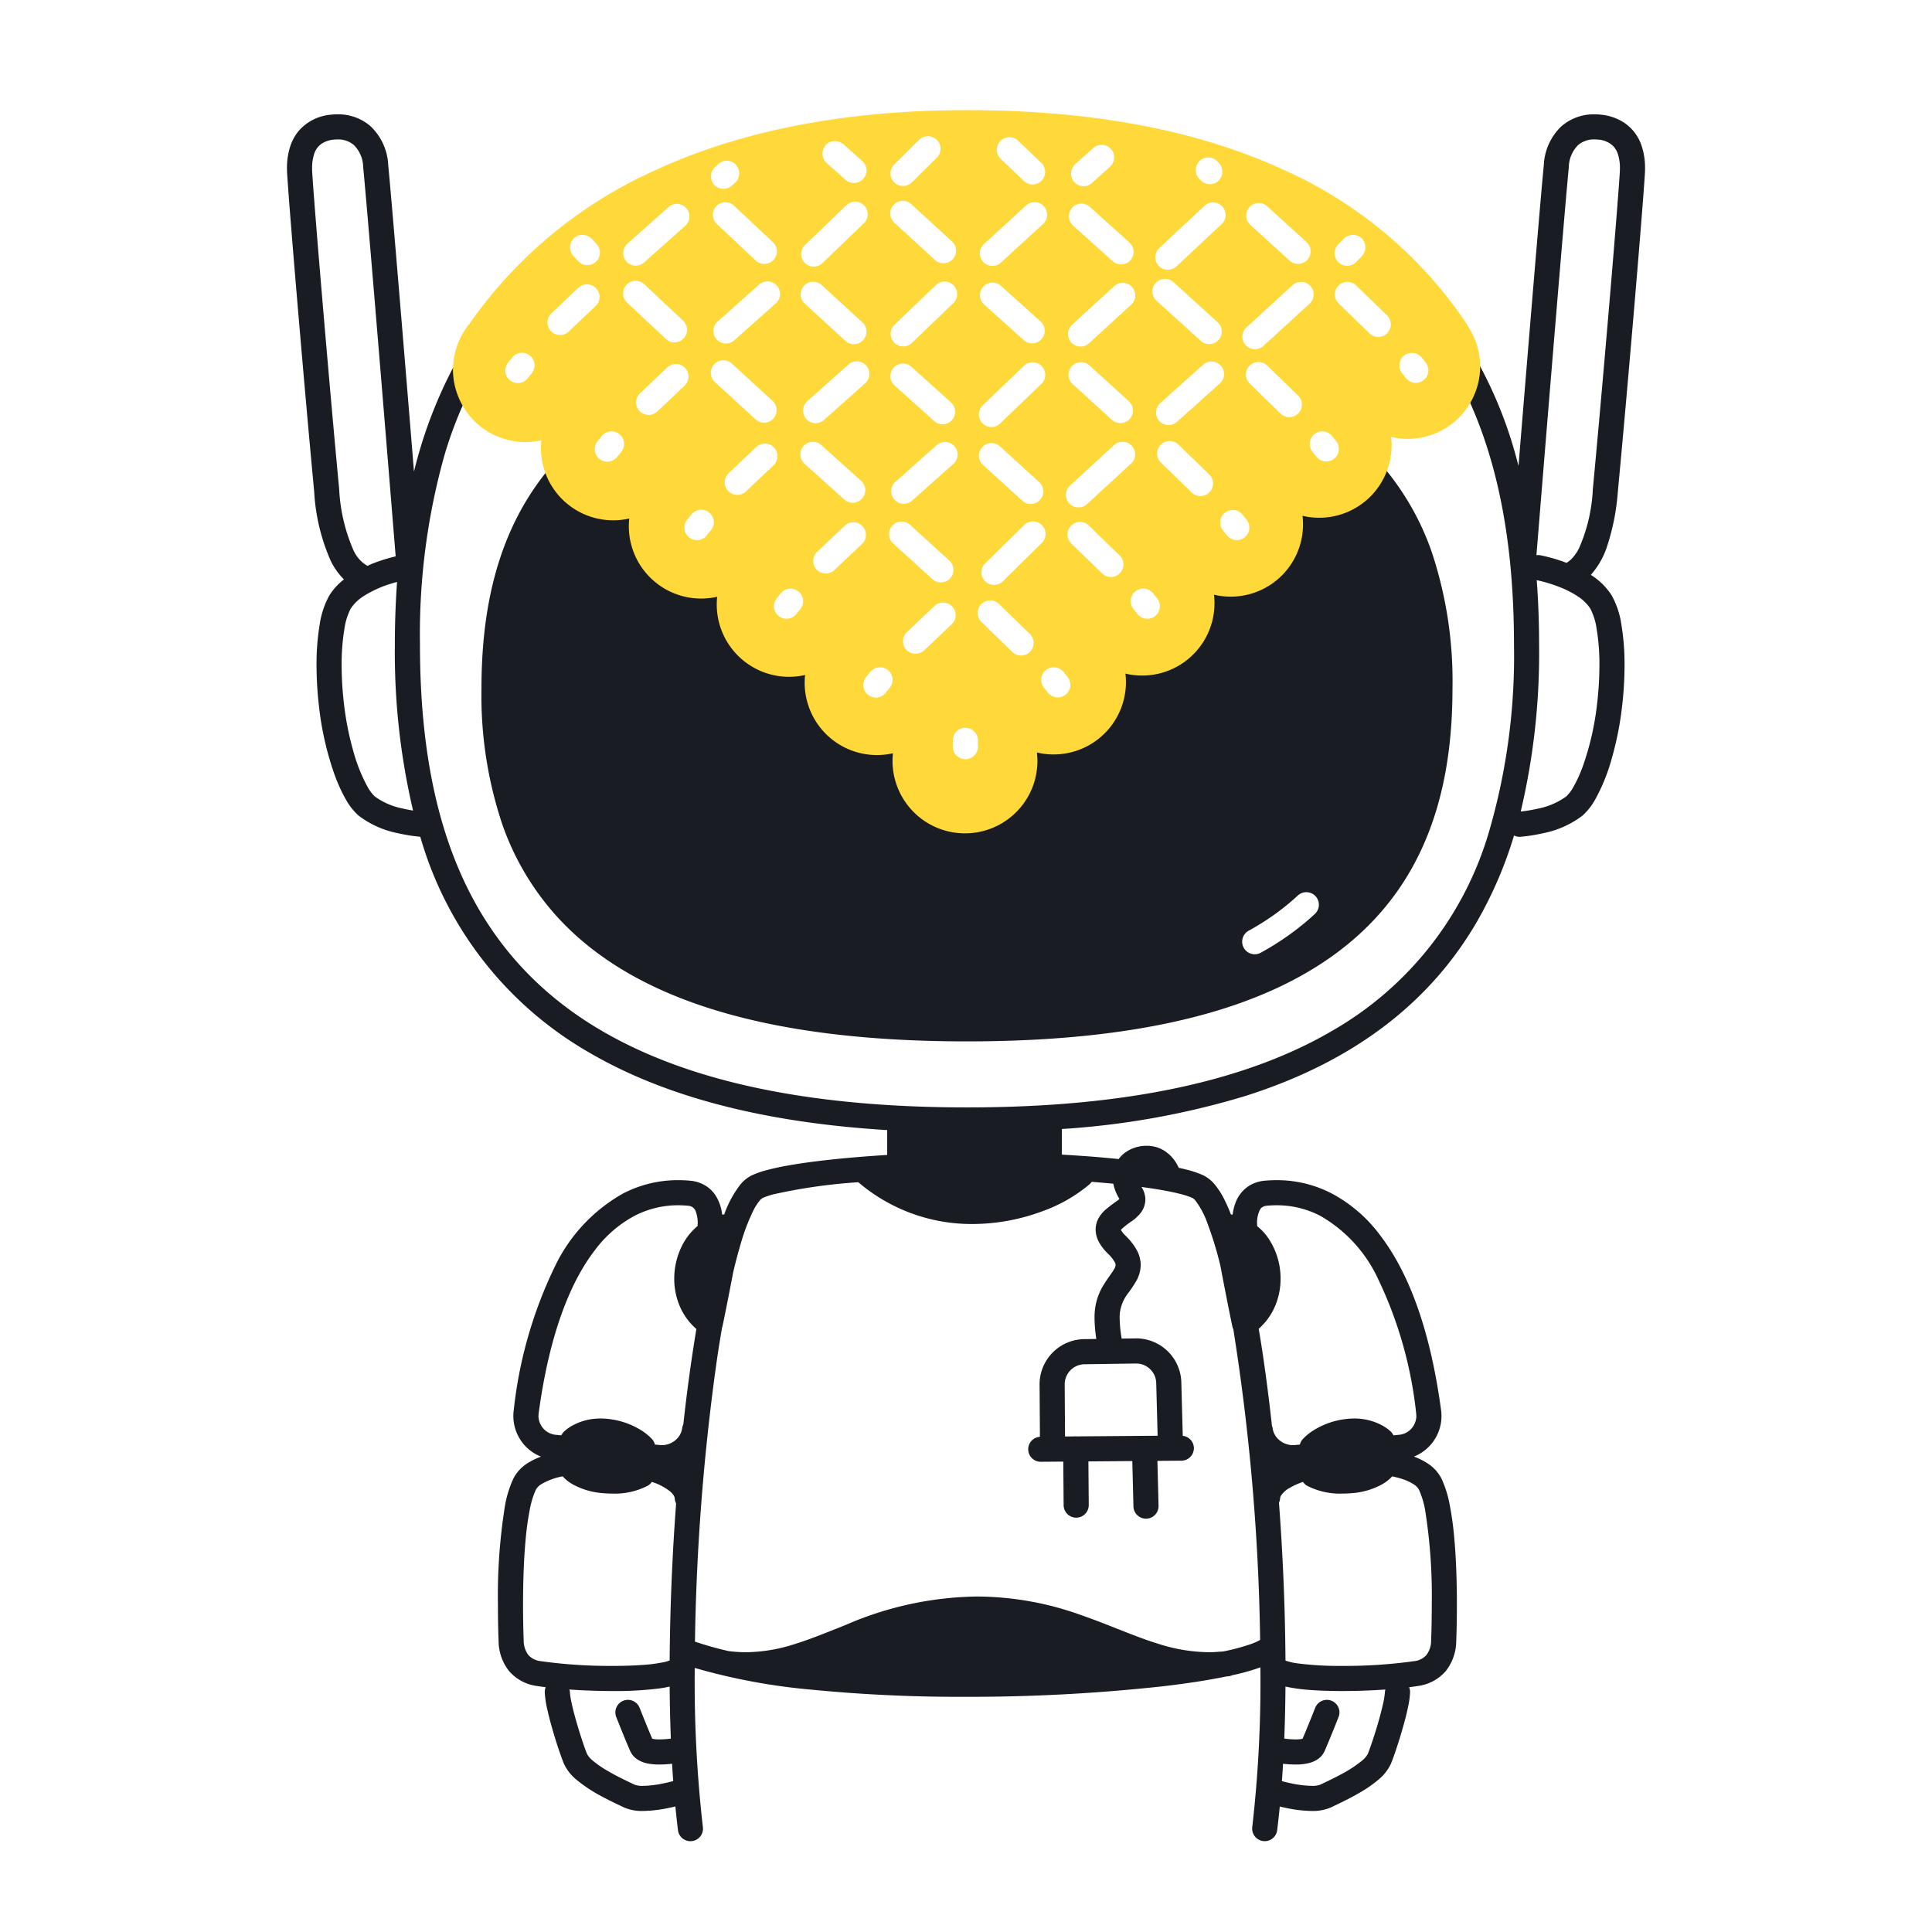 <svg xmlns="http://www.w3.org/2000/svg" width="200" height="200" fill="none"><path fill="#191C22" d="M35.113 50.662c-.932-9.863-2.462-27.747-2.788-32.73a7.552 7.552 0 0 1-.017-.506c-.011-.5.06-1 .21-1.476.13-.432.401-.808.77-1.069.377-.243.81-.39 1.257-.425h.002c.13-.014.26-.022.391-.022a2.504 2.504 0 0 1 1.694.579c.607.609.953 1.43.965 2.29.306 3.168 1.155 13.338 1.926 22.698a15017.254 15017.254 0 0 1 1.437 17.594c-.787.187-1.56.426-2.315.716-.197.076-.406.178-.61.267a3.541 3.541 0 0 1-1.487-1.711 18.015 18.015 0 0 1-1.435-6.205Zm6.504 33.019a7.2 7.2 0 0 1-2.821-1.236 4.118 4.118 0 0 1-.773-1.04 16.834 16.834 0 0 1-1.403-3.488c-.48-1.66-.82-3.357-1.014-5.074a34.55 34.55 0 0 1-.24-3.975 22.199 22.199 0 0 1 .286-3.754c.097-.74.321-1.459.662-2.124.35-.518.805-.956 1.337-1.285a11.63 11.63 0 0 1 2.871-1.296c.21-.065.404-.12.581-.168a91.12 91.12 0 0 0-.227 6.485 71.43 71.43 0 0 0 1.885 17.182 14.448 14.448 0 0 1-1.145-.227Zm14.124 62.901.018-.26c1.083-8.06 3.22-13.52 5.801-16.873a12.48 12.48 0 0 1 4.13-3.588 9.731 9.731 0 0 1 4.524-1.092c.322 0 .647.015.974.044.168.008.332.055.48.138a.93.93 0 0 1 .373.505c.137.407.2.835.186 1.264 0 .061-.012.134-.014.196a6.365 6.365 0 0 0-1.598 2.016 7.61 7.61 0 0 0-.817 3.441 7.166 7.166 0 0 0 .713 3.152c.383.783.919 1.482 1.577 2.053a177.331 177.331 0 0 0-1.35 9.878 1.272 1.272 0 0 0-.114.356 1.953 1.953 0 0 1-.691 1.263 2.19 2.19 0 0 1-1.41.527l-.158-.006-.568-.056a1.276 1.276 0 0 0-.253-.512 5.34 5.34 0 0 0-1.161-.961 7.998 7.998 0 0 0-3.219-1.153 6.945 6.945 0 0 0-.987-.07 5.995 5.995 0 0 0-2.763.645c-.39.193-.748.444-1.063.744a1.293 1.293 0 0 0-.238.353l-.697-.068a1.987 1.987 0 0 1-1.675-1.936Zm.235 25.381v-.001a1.982 1.982 0 0 1-1.283-.641 2.478 2.478 0 0 1-.481-1.487l-.01-.255c-.018-.535-.056-1.819-.056-3.45 0-1.966.055-4.441.261-6.696.088-1.044.23-2.083.427-3.112.125-.73.341-1.441.643-2.118.138-.234.333-.429.568-.565a6.646 6.646 0 0 1 2.203-.806c.296.329.645.606 1.033.821a7.567 7.567 0 0 0 3.143.918h.001c.34.031.665.045.971.045a7.406 7.406 0 0 0 3.688-.83c.157-.098.29-.228.392-.381l.097.032a5.87 5.87 0 0 1 1.807.964c.147.12.273.265.373.427a.65.65 0 0 1 .095.296c.011.18.06.356.143.516a240.81 240.81 0 0 0-.668 16.248 3.463 3.463 0 0 1-.537.164c-.753.157-1.517.258-2.285.303-.931.068-1.99.099-3.084.099a51.59 51.59 0 0 1-7.44-.491Zm13.632 12.434-.013.003c-.08.022-.533.144-1.121.257a10.78 10.78 0 0 1-1.904.214 2.354 2.354 0 0 1-.87-.118c-.725-.346-1.904-.892-2.954-1.523-.48-.28-.937-.6-1.365-.956a2.35 2.35 0 0 1-.611-.705 19.84 19.84 0 0 1-.419-1.15 48.279 48.279 0 0 1-.89-2.934 23.096 23.096 0 0 1-.336-1.419 6.397 6.397 0 0 1-.133-.955 1.226 1.226 0 0 0-.05-.214c1.418.1 2.965.157 4.475.158 1.64.018 3.279-.075 4.906-.277.356-.053.688-.112 1-.183.015 1.836.054 3.637.123 5.384-.392.052-.788.08-1.184.084a3.348 3.348 0 0 1-.74-.067 88.575 88.575 0 0 1-.788-1.899c-.292-.722-.52-1.304-.521-1.305a1.314 1.314 0 0 0-.691-.716 1.3 1.3 0 0 0-1.728 1.669c.004.009.924 2.348 1.447 3.526.154.341.4.633.71.843.359.235.764.392 1.189.459.37.063.746.093 1.122.09.439-.003.876-.03 1.312-.081.035.611.074 1.214.117 1.808-.028.006-.055-.001-.083.007Zm73.762-9.286a8.445 8.445 0 0 1-.226 1.396 39.405 39.405 0 0 1-.839 3.012c-.153.482-.301.926-.428 1.286-.125.358-.233.643-.285.763a2.339 2.339 0 0 1-.611.706 12.676 12.676 0 0 1-2.168 1.411c-.811.438-1.606.807-2.152 1.068-.28.093-.575.133-.869.117a10.985 10.985 0 0 1-2.02-.236 15.896 15.896 0 0 1-.745-.167c-.091-.022-.162-.041-.209-.053l-.051-.014-.013-.004c-.017-.004-.034.001-.051-.003.043-.594.082-1.197.118-1.808.424.049.851.075 1.279.078a5.528 5.528 0 0 0 1.509-.18c.285-.079.556-.204.802-.37.31-.209.556-.501.71-.842.523-1.179 1.443-3.517 1.447-3.526a1.293 1.293 0 0 0-.017-.995 1.301 1.301 0 0 0-2.402.042c-.001.001-.229.583-.521 1.305a93.365 93.365 0 0 1-.787 1.898 1.476 1.476 0 0 1-.15.031 4.178 4.178 0 0 1-.591.037 9.656 9.656 0 0 1-1.152-.084c.069-1.748.109-3.55.123-5.387.825.176 1.662.293 2.503.349 1.04.079 2.191.113 3.371.113 1.51 0 3.057-.057 4.475-.157a1.21 1.21 0 0 0-.05.214Zm3.515-20.908c.301.676.517 1.387.643 2.117.514 3.242.744 6.523.688 9.805 0 1.089-.017 2.023-.034 2.683-.008.33-.017.592-.023.77l-.009.256a2.48 2.48 0 0 1-.482 1.487c-.332.366-.79.595-1.282.641l-.001.001a51.586 51.586 0 0 1-7.441.491 34.038 34.038 0 0 1-4.535-.25 6.768 6.768 0 0 1-1.304-.289l-.032-.013a240.145 240.145 0 0 0-.674-16.339c.064-.138.103-.287.115-.439a.654.654 0 0 1 .095-.297c.229-.335.536-.609.895-.798a7.525 7.525 0 0 1 1.381-.625c.102.154.235.284.392.382a7.396 7.396 0 0 0 3.688.829c.307 0 .631-.013.971-.044h.001a7.568 7.568 0 0 0 3.144-.918 4.019 4.019 0 0 0 1.032-.82c.302.062.59.132.853.213.476.134.93.333 1.351.592.235.136.43.331.568.565Zm-16.447-28.989a.761.761 0 0 1 .257-.263c.147-.083.311-.13.479-.138.327-.029.652-.044.974-.044a9.728 9.728 0 0 1 4.524 1.092 14.574 14.574 0 0 1 5.972 6.506 42.539 42.539 0 0 1 3.959 13.955l.017.26a1.982 1.982 0 0 1-1.675 1.936l-.696.068a1.32 1.32 0 0 0-.238-.353 4.325 4.325 0 0 0-1.064-.744 5.994 5.994 0 0 0-2.762-.645c-.331 0-.661.023-.988.07a7.996 7.996 0 0 0-3.218 1.153c-.43.264-.821.587-1.161.961a1.276 1.276 0 0 0-.253.512l-.568.056-.158.006a2.19 2.19 0 0 1-1.41-.527 1.952 1.952 0 0 1-.691-1.263 1.25 1.25 0 0 0-.067-.207 191.682 191.682 0 0 0-.927-7.277c-.142-.953-.29-1.874-.441-2.776a6.501 6.501 0 0 0 1.548-2.027 7.168 7.168 0 0 0 .713-3.152 7.432 7.432 0 0 0-1.44-4.439 6.05 6.05 0 0 0-.974-.998c-.002-.069-.016-.15-.016-.216a2.983 2.983 0 0 1 .304-1.506Zm-15.306-2.686.117.012c.116.558.331 1.091.634 1.574a3.015 3.015 0 0 1-.237.194c-.427.292-.838.607-1.232.942a3.436 3.436 0 0 0-.659.802 2.46 2.46 0 0 0-.336 1.23c.007.466.132.924.362 1.33.246.431.554.824.914 1.166.267.247.497.531.683.843.064.1.101.215.108.333a.895.895 0 0 1-.15.42c-.188.352-.621.879-1.061 1.592a6.169 6.169 0 0 0-.948 2.835c-.015.205-.021.41-.021.614.008.735.07 1.468.184 2.194l-1.178.017h-.021a4.685 4.685 0 0 0-4.675 4.642v.018l.037 5.453a1.29 1.29 0 0 0-1.212 1.339 1.295 1.295 0 0 0 1.309 1.244l2.321-.018.036 4.515a1.3 1.3 0 0 0 2.6-.021l-.036-4.514 4.545-.035.117 4.68a1.3 1.3 0 1 0 2.599-.065l-.116-4.636 2.485-.019a1.298 1.298 0 0 0 1.29-1.31 1.289 1.289 0 0 0-1.153-1.26l-.144-5.405v-.02h-.001a4.68 4.68 0 0 0-4.639-4.665l-.029.001-1.509.021a13.679 13.679 0 0 1-.21-2.156c0-.152.005-.296.014-.429.088-.801.407-1.56.916-2.183.278-.376.536-.766.774-1.168.301-.51.465-1.089.476-1.681a3.265 3.265 0 0 0-.421-1.568 6.285 6.285 0 0 0-1.143-1.458 2.604 2.604 0 0 1-.458-.561l-.026-.058.022-.03a8.75 8.75 0 0 1 1.157-.9c.307-.221.585-.481.827-.772a2.3 2.3 0 0 0 .525-1.431 2.43 2.43 0 0 0-.404-1.301c.827.111 1.594.227 2.275.35.723.131 1.356.268 1.871.406a7.12 7.12 0 0 1 1.145.39c.129.08.241.184.331.307a8.75 8.75 0 0 1 1.19 2.261 36.462 36.462 0 0 1 1.354 4.431c.373 1.965.835 4.344 1.24 6.281.022.104.056.205.103.301a225.146 225.146 0 0 1 2.775 32.161 5.323 5.323 0 0 1-.929.421c-.938.321-1.897.578-2.87.772-.315.024-.619.044-.932.067-.176.006-.354.015-.527.015a17.586 17.586 0 0 1-5.195-.845c-2.546-.77-5.13-1.982-8.155-3.026a32.031 32.031 0 0 0-10.758-1.896 35.134 35.134 0 0 0-13.61 2.974c-1.843.727-3.542 1.435-5.209 1.949a16.77 16.77 0 0 1-5.04.843c-.604 0-1.207-.04-1.806-.118a34.616 34.616 0 0 1-3.476-.978 233.34 233.34 0 0 1 2.28-29.231c.169-1.133.344-2.228.526-3.283.017-.041.031-.083.043-.126.36-1.718.763-3.785 1.11-5.601.246-1.038.498-2.004.756-2.867.34-1.223.791-2.412 1.347-3.554.168-.337.37-.655.603-.951a1.21 1.21 0 0 1 .331-.307c.37-.162.754-.293 1.146-.39a57.018 57.018 0 0 1 8.752-1.246l.015-.002a18.053 18.053 0 0 0 11.827 4.326 20.796 20.796 0 0 0 7.17-1.3 15.745 15.745 0 0 0 4.965-2.835c.074-.07.139-.148.195-.233.728.059 1.443.12 2.124.187Zm4.563 20.755.141 5.345-8.417.066c-.024-.001-.044-.014-.068-.014-.025.001-.045.013-.069.015l-1.03.008-.036-5.417a2.086 2.086 0 0 1 2.075-2.06l.006.001h.038l5.302-.077a2.08 2.08 0 0 1 2.057 2.074v.015l.001.044ZM150.7 38.713c4.369 7.9 6.029 17.535 6.027 28.013a64.915 64.915 0 0 1-2.546 19.239 35.08 35.08 0 0 1-16.266 20.74c-8.558 5.009-20.769 7.935-37.813 7.933-11.36.001-20.58-1.298-27.994-3.65-11.124-3.539-18.178-9.377-22.565-16.91-4.38-7.538-6.068-16.876-6.067-27.352A68.502 68.502 0 0 1 46 47.158a42.362 42.362 0 0 1 4.04-9.385l-2.81-.318a46.834 46.834 0 0 0-4.374 11.369c-.867-10.612-2.254-27.464-2.67-31.771a5.895 5.895 0 0 0-1.833-3.99 5.102 5.102 0 0 0-3.414-1.229c-.226 0-.453.013-.678.038a5.01 5.01 0 0 0-3.168 1.487 4.798 4.798 0 0 0-1.033 1.748 7.133 7.133 0 0 0-.351 2.319c0 .219.007.445.023.677.331 5.056 1.858 22.907 2.793 32.804.132 2.457.708 4.87 1.699 7.122a7.112 7.112 0 0 0 1.38 1.953 6.436 6.436 0 0 0-1.5 1.64 8.813 8.813 0 0 0-1.012 3.042 24.723 24.723 0 0 0-.324 4.204c.003 1.43.088 2.857.256 4.277.264 2.4.803 4.76 1.606 7.038.309.867.69 1.707 1.137 2.512.348.65.804 1.236 1.348 1.734a9.877 9.877 0 0 0 4.135 1.836c.744.169 1.498.287 2.258.355.012.038.021.079.034.118a37.707 37.707 0 0 0 17.435 22.211c7.602 4.443 17.685 7.23 30.865 8.038v2.572c-1.694.106-3.321.233-4.832.381-2.092.205-3.965.447-5.516.727a26.13 26.13 0 0 0-2.081.452 9.525 9.525 0 0 0-1.592.555 3.639 3.639 0 0 0-1.214.995 11.079 11.079 0 0 0-1.608 2.969l-.03.08c-.07.009-.142.011-.21.022a4.732 4.732 0 0 0-.624-1.895 3.375 3.375 0 0 0-1.12-1.118 3.677 3.677 0 0 0-1.594-.503 13.875 13.875 0 0 0-1.206-.055 12.342 12.342 0 0 0-5.719 1.382 17.149 17.149 0 0 0-7.081 7.61 45.06 45.06 0 0 0-4.232 14.814 4.523 4.523 0 0 0 2.824 4.816c-.485.174-.95.4-1.386.673a4.122 4.122 0 0 0-1.467 1.575 11.28 11.28 0 0 0-.868 2.771 58.602 58.602 0 0 0-.74 10.32c0 2.227.07 3.817.07 3.83v.017a5.047 5.047 0 0 0 1.08 3.007 4.586 4.586 0 0 0 2.857 1.544c.289.047.607.091.938.133a1.292 1.292 0 0 0-.097.523c.038.639.135 1.274.29 1.896.234 1.04.574 2.211.895 3.225.16.507.316.973.453 1.362.138.391.251.696.348.922.304.642.749 1.207 1.302 1.652a15.02 15.02 0 0 0 2.633 1.733c.894.482 1.74.874 2.264 1.124a4.648 4.648 0 0 0 1.992.373 13.52 13.52 0 0 0 2.529-.287c.328-.066.604-.13.814-.182.082.84.17 1.665.27 2.458a1.292 1.292 0 0 0 .491.867 1.295 1.295 0 0 0 .962.263 1.29 1.29 0 0 0 .865-.494 1.3 1.3 0 0 0 .26-.962 132.066 132.066 0 0 1-.846-16.04l.002-.431a63.413 63.413 0 0 0 12.087 2.25c5.285.515 10.592.762 15.901.741a184.47 184.47 0 0 0 20.499-1.092c2.511-.293 4.715-.636 6.561-1.019.07-.007.138-.01.208-.018l.03-.002-.001-.001.051-.004c.107-.02.212-.053.31-.1.082-.018.175-.035.255-.053.878-.194 1.745-.44 2.594-.738l.064-.028.003.493c.044 5.36-.239 10.717-.846 16.042a1.299 1.299 0 1 0 2.579.326c.1-.791.187-1.613.269-2.45.206.05.468.111.782.174.832.175 1.679.271 2.529.287a4.666 4.666 0 0 0 1.992-.373c.7-.336 1.963-.915 3.169-1.638a12.606 12.606 0 0 0 1.728-1.219 4.716 4.716 0 0 0 1.302-1.652c.127-.298.291-.75.49-1.336a50.4 50.4 0 0 0 .941-3.1 25.03 25.03 0 0 0 .374-1.583 8.75 8.75 0 0 0 .181-1.386 1.303 1.303 0 0 0-.097-.523c.331-.042.648-.086.938-.133a4.594 4.594 0 0 0 2.857-1.543 5.056 5.056 0 0 0 1.079-3.009l.001-.016c0-.013.069-1.605.069-3.834-.001-2.017-.056-4.551-.273-6.931a32.417 32.417 0 0 0-.466-3.386 11.26 11.26 0 0 0-.868-2.77 4.12 4.12 0 0 0-1.467-1.575 7.175 7.175 0 0 0-1.371-.68 4.52 4.52 0 0 0 2.808-4.809c-1.128-8.344-3.339-14.224-6.315-18.109a15.09 15.09 0 0 0-4.998-4.315 12.335 12.335 0 0 0-5.718-1.382c-.402 0-.804.018-1.206.055a3.679 3.679 0 0 0-1.595.503 3.538 3.538 0 0 0-1.454 1.797c-.145.392-.244.8-.294 1.215-.057-.009-.116-.01-.174-.018a16.691 16.691 0 0 0-.728-1.642 8.032 8.032 0 0 0-.908-1.41 3.636 3.636 0 0 0-1.215-.995 9.519 9.519 0 0 0-1.591-.555 22.324 22.324 0 0 0-.962-.229 4.688 4.688 0 0 0-.42-.739 3.8 3.8 0 0 0-1.07-1.025 3.383 3.383 0 0 0-1.777-.514h.001-.047a3.747 3.747 0 0 0-2.379.813 3.161 3.161 0 0 0-.525.559c-.656-.066-1.327-.131-2.026-.19-1.228-.104-2.528-.19-3.853-.269v-2.651a83.534 83.534 0 0 0 18.957-3.407c11.612-3.671 19.328-9.974 24.027-18.084a42.27 42.27 0 0 0 3.822-8.893c.193.098.409.145.626.135a16.644 16.644 0 0 0 2.331-.36 9.873 9.873 0 0 0 4.135-1.837 6.47 6.47 0 0 0 1.348-1.733 19.282 19.282 0 0 0 1.64-4.043 33.315 33.315 0 0 0 1.103-5.507c.168-1.42.254-2.847.257-4.277a24.768 24.768 0 0 0-.325-4.204 8.789 8.789 0 0 0-1.012-3.041 6.951 6.951 0 0 0-2.112-2.086l-.042-.024a8.332 8.332 0 0 0 1.652-2.861c.62-1.86 1.004-3.79 1.145-5.745.935-9.897 2.462-27.748 2.793-32.804.016-.233.023-.458.023-.678a7.13 7.13 0 0 0-.351-2.318 4.635 4.635 0 0 0-1.751-2.365 5.3 5.3 0 0 0-2.449-.87 6.132 6.132 0 0 0-.679-.038 5.104 5.104 0 0 0-3.414 1.228 5.894 5.894 0 0 0-1.833 3.99c-.408 4.228-1.752 20.545-2.622 31.182-.159-.61-.319-1.22-.498-1.821a43.869 43.869 0 0 0-5.047-11.185l-.949 3.485Zm14.585 26.4c.202 1.242.297 2.498.286 3.755a34.746 34.746 0 0 1-.239 3.976 28.963 28.963 0 0 1-1.465 6.446c-.259.73-.578 1.437-.953 2.114a4.115 4.115 0 0 1-.772 1.041 7.506 7.506 0 0 1-3.027 1.284 15.092 15.092 0 0 1-1.69.28 71.353 71.353 0 0 0 1.902-17.283c0-2.257-.082-4.48-.245-6.668.817.176 1.618.42 2.396.726a9.943 9.943 0 0 1 1.863.958c.509.322.946.748 1.282 1.248.341.665.565 1.383.662 2.124Zm-1.823-8.362c-.214.437-.5.834-.846 1.175-.138.13-.288.244-.449.341a18.743 18.743 0 0 0-.978-.34 16.337 16.337 0 0 0-1.799-.459 1.258 1.258 0 0 0-.34.008l.407-5c.809-9.93 2.487-30.415 2.947-35.173a3.31 3.31 0 0 1 .965-2.29 2.503 2.503 0 0 1 1.694-.579c.13 0 .261.008.391.022h.002a2.421 2.421 0 0 1 1.557.683c.213.233.373.51.469.81.151.478.222.976.211 1.476 0 .16-.006.33-.017.508-.326 4.982-1.855 22.866-2.788 32.73-.096 2.1-.58 4.164-1.426 6.088Z"/><path fill="#191C22" d="M134.625 52.125s-15.875 14.75-18.5 16.625S104 80.375 100 79.875 88.75 72 84.5 68.625s-17.75-16.75-17.75-16.75l-8.892-4.516a26.837 26.837 0 0 0-2.746 3.478c-3.928 5.918-5.27 12.976-5.27 20.424-.09 4.81.648 9.599 2.183 14.157a27.925 27.925 0 0 0 5.324 9.12c3.617 4.115 8.745 7.446 15.73 9.727 6.988 2.284 15.84 3.539 27.022 3.54 9.939-.001 18.038-.993 24.623-2.817 9.871-2.727 16.371-7.38 20.318-13.3 3.949-5.916 5.319-12.976 5.318-20.427a42.209 42.209 0 0 0-2.158-14.153 27.822 27.822 0 0 0-5.292-9.121l-8.285 4.138Zm1.484 42.492c-.25.232-.507.461-.77.686h.001a28.037 28.037 0 0 1-3.907 2.795c-.299.179-.604.354-.915.526a1.3 1.3 0 0 1-1.256-2.277c.285-.157.565-.318.838-.481h.001a25.44 25.44 0 0 0 3.546-2.536c.236-.203.467-.409.691-.617a1.305 1.305 0 0 1 1.431-.238 1.291 1.291 0 0 1 .681.732 1.307 1.307 0 0 1-.341 1.41Z"/><path fill="#FFD93A" d="M153.226 37.92a7.545 7.545 0 0 0-1.332-4.241 1.249 1.249 0 0 0-.071-.166 44.729 44.729 0 0 0-18.915-15.92c-8.471-3.913-19.24-6.19-32.801-6.19-13.309 0-23.979 2.354-32.42 6.287A46.806 46.806 0 0 0 48.7 33.367c-.01.014-.01.032-.02.046a7.55 7.55 0 0 0-1.78 4.667c-.002.062-.01.124-.01.186a7.537 7.537 0 0 0 1.003 3.724 7.45 7.45 0 0 0 1.194 1.579 7.55 7.55 0 0 0 5.304 2.197 7.424 7.424 0 0 0 1.65-.194 7.483 7.483 0 0 0 9.1 8.104 7.483 7.483 0 0 0 9.1 8.1 7.485 7.485 0 0 0 9.101 8.101 7.484 7.484 0 0 0 9.097 8.101c-.03.263-.044.526-.045.79a7.5 7.5 0 1 0 15 0 7.477 7.477 0 0 0-.057-.871 7.486 7.486 0 0 0 8.733-4.63 7.491 7.491 0 0 0 .435-3.537 7.488 7.488 0 0 0 9.167-8.167 7.488 7.488 0 0 0 9.166-8.166 7.496 7.496 0 0 0 9.167-8.173 7.416 7.416 0 0 0 1.722.212 7.548 7.548 0 0 0 5.303-2.197 7.43 7.43 0 0 0 1.163-1.526 7.534 7.534 0 0 0 1.034-3.778l-.001-.015Zm-96.147-5.483 2.825-2.675a1.301 1.301 0 0 1 1.788 1.888l-2.825 2.675a1.3 1.3 0 1 1-1.788-1.888Zm35.423-11.222a1.3 1.3 0 0 1 1.837-.08l4.225 3.876a1.3 1.3 0 0 1-1.757 1.916l-4.225-3.875a1.299 1.299 0 0 1-.08-1.837Zm.069-4.187 2.575-2.55a1.3 1.3 0 1 1 1.83 1.848l-2.576 2.55a1.3 1.3 0 1 1-1.83-1.848Zm6.103 14.365L94.41 35.49a1.3 1.3 0 1 1-1.801-1.875l4.262-4.095a1.3 1.3 0 1 1 1.802 1.874Zm-.134 12.095a1.3 1.3 0 0 1-1.836.097l-4.1-3.687a1.3 1.3 0 0 1 1.738-1.934l4.1 3.688a1.3 1.3 0 0 1 .098 1.836Zm-6.166 10.93a1.3 1.3 0 0 1 1.837-.086l4.062 3.7a1.3 1.3 0 1 1-1.75 1.923l-4.063-3.7a1.3 1.3 0 0 1-.086-1.837Zm1.493 11.032 2.825-2.675a1.301 1.301 0 1 1 1.787 1.888l-2.824 2.674a1.3 1.3 0 0 1-1.788-1.887Zm4.82-17.423-4.262 3.796a1.3 1.3 0 0 1-1.729-1.942l4.263-3.796a1.3 1.3 0 1 1 1.729 1.942Zm-14.096 9.098 2.826-2.675a1.3 1.3 0 1 1 1.787 1.887l-2.825 2.676a1.3 1.3 0 1 1-1.788-1.888Zm-1.287-9.102a1.3 1.3 0 1 1 1.738-1.933l4.1 3.687a1.299 1.299 0 1 1-1.738 1.933l-4.1-3.687Zm6.259-8.346L85.3 43.473a1.3 1.3 0 0 1-1.729-1.942l4.263-3.796a1.3 1.3 0 1 1 1.729 1.942ZM83.227 29.59a1.3 1.3 0 0 1 1.837-.08l4.225 3.876a1.3 1.3 0 0 1-1.757 1.916l-4.225-3.875a1.299 1.299 0 0 1-.08-1.837Zm6.197-6.472-4.263 4.096a1.3 1.3 0 1 1-1.801-1.874l4.262-4.096a1.3 1.3 0 1 1 1.802 1.875Zm-9.353 3.79a1.3 1.3 0 0 1-1.837.059l-4.025-3.775a1.299 1.299 0 0 1 1.348-2.165c.16.06.306.152.43.268l4.025 3.775a1.299 1.299 0 0 1 .06 1.838Zm.242 4.494-4.263 3.796a1.301 1.301 0 1 1-1.729-1.942l4.263-3.796a1.3 1.3 0 1 1 1.729 1.942Zm-6.385 6.313a1.3 1.3 0 0 1 1.836-.08l4.225 3.876a1.3 1.3 0 0 1-1.757 1.916l-4.225-3.875a1.3 1.3 0 0 1-.08-1.837ZM80.042 48.2l-2.825 2.675a1.3 1.3 0 0 1-1.788-1.888l2.825-2.675a1.301 1.301 0 1 1 1.788 1.888Zm-8.998-26.658a1.3 1.3 0 0 1-.106 1.835l-4.263 3.796a1.3 1.3 0 0 1-1.729-1.942l4.263-3.796a1.3 1.3 0 0 1 1.835.107Zm-4.79 19.17 2.825-2.675a1.3 1.3 0 1 1 1.788 1.888L68.042 42.6a1.302 1.302 0 0 1-1.838-.05 1.3 1.3 0 0 1 .05-1.838Zm-1.345-9.395a1.3 1.3 0 0 1 1.778-1.897l4.026 3.775a1.3 1.3 0 0 1-1.779 1.897l-4.025-3.775Zm65.879 4.494a1.291 1.291 0 0 1-.935.34 1.294 1.294 0 0 1-.901-.421 1.297 1.297 0 0 1 .081-1.837l4.775-4.371a1.298 1.298 0 0 1 2.176 1.016 1.296 1.296 0 0 1-.421.902l-4.775 4.37Zm3.617 6.977a1.298 1.298 0 0 1-1.838.025l-3.188-3.1a1.295 1.295 0 0 1-.032-1.845 1.289 1.289 0 0 1 .918-.393 1.297 1.297 0 0 1 .927.374l3.187 3.1a1.283 1.283 0 0 1 .394.914 1.31 1.31 0 0 1-.368.925Zm.929-15.894a1.293 1.293 0 0 1-.9.423 1.301 1.301 0 0 1-.936-.337l-4.063-3.7a1.294 1.294 0 0 1-.427-.901 1.305 1.305 0 0 1 .747-1.241 1.298 1.298 0 0 1 1.431.22l4.062 3.7a1.302 1.302 0 0 1 .086 1.836ZM121.84 43.67a1.295 1.295 0 0 1-1.43.203 1.307 1.307 0 0 1-.735-1.244 1.29 1.29 0 0 1 .431-.896l4.462-3.997a1.301 1.301 0 0 1 1.735 1.938l-4.463 3.996Zm3.365 7.291a1.3 1.3 0 0 1-1.838.026l-3.188-3.1a1.3 1.3 0 1 1 1.813-1.864l3.187 3.1a1.299 1.299 0 0 1 .026 1.838Zm-5.57-21.667a1.302 1.302 0 0 1 1.837-.09l4.574 4.151a1.302 1.302 0 0 1 .095 1.841 1.299 1.299 0 0 1-1.842.085l-4.574-4.15a1.293 1.293 0 0 1-.425-.9 1.297 1.297 0 0 1 .335-.937Zm6.826-6.089-4.675 4.37a1.3 1.3 0 0 1-1.776-1.899l4.675-4.37a1.3 1.3 0 0 1 1.776 1.899Zm-13.933 28.978a1.3 1.3 0 0 1-1.76-1.914l4.562-4.196a1.302 1.302 0 0 1 2.06 1.505 1.3 1.3 0 0 1-.3.41l-4.562 4.195Zm3.402 7.154a1.3 1.3 0 0 1-1.838.025l-3.188-3.1a1.3 1.3 0 1 1 1.813-1.864l3.187 3.1a1.283 1.283 0 0 1 .394.914 1.31 1.31 0 0 1-.368.925Zm-4.981-21.42a1.298 1.298 0 0 1 1.837-.086l4.062 3.7c.128.115.231.254.304.409a1.287 1.287 0 0 1-.213 1.433 1.299 1.299 0 0 1-1.841.08l-4.063-3.7a1.31 1.31 0 0 1-.423-.9 1.298 1.298 0 0 1 .337-.936Zm6.152-6.378-4.363 3.996a1.298 1.298 0 0 1-2.173-1.017c.014-.343.164-.667.417-.9l4.363-3.997a1.3 1.3 0 0 1 1.756 1.918Zm-6.119-10.028a1.298 1.298 0 0 1 1.836-.097l4.099 3.687a1.31 1.31 0 0 1 .434.9 1.308 1.308 0 0 1-.332.94 1.299 1.299 0 0 1-1.841.093l-4.099-3.687a1.3 1.3 0 0 1-.097-1.836Zm.319-4.5 1.863-1.683a1.31 1.31 0 0 1 .937-.334 1.297 1.297 0 0 1 1.233 1.364 1.311 1.311 0 0 1-.427.899l-1.862 1.684a1.304 1.304 0 0 1-1.837-.093 1.304 1.304 0 0 1 .093-1.836Zm-9.566 24.953 4.262-4.096a1.295 1.295 0 0 1 .928-.366 1.302 1.302 0 0 1 1.276 1.328 1.306 1.306 0 0 1-.402.912l-4.263 4.096a1.292 1.292 0 0 1-.927.366 1.304 1.304 0 0 1-1.188-.827 1.307 1.307 0 0 1 .314-1.413Zm.046-12.278a1.314 1.314 0 0 1 .898-.43 1.3 1.3 0 0 1 .938.332l4.1 3.688a1.297 1.297 0 0 1 .098 1.836 1.302 1.302 0 0 1-1.836.097l-4.1-3.687a1.296 1.296 0 0 1-.098-1.836Zm-.106 16.606a1.294 1.294 0 0 1 1.402-.347c.16.057.308.146.434.261l4.063 3.7a1.294 1.294 0 0 1 .427.902 1.305 1.305 0 0 1-.337.94 1.294 1.294 0 0 1-1.406.345 1.3 1.3 0 0 1-.435-.264l-4.063-3.7a1.308 1.308 0 0 1-.423-.901 1.298 1.298 0 0 1 .338-.936Zm.286 12.057 4.063-3.996a1.3 1.3 0 0 1 1.823 1.854l-4.062 3.996a1.301 1.301 0 0 1-1.824-1.854Zm6.015-35.16-4.363 3.996a1.3 1.3 0 0 1-1.756-1.918l4.363-3.996a1.3 1.3 0 0 1 1.756 1.918Zm-4.421-8.587a1.3 1.3 0 0 1 1.838-.04l2.392 2.292a1.295 1.295 0 0 1 .316 1.412 1.292 1.292 0 0 1-.69.72 1.294 1.294 0 0 1-.997.02 1.312 1.312 0 0 1-.428-.275l-2.392-2.291a1.298 1.298 0 0 1-.039-1.838Zm-1.976 47.947a1.298 1.298 0 0 1 1.838-.026l3.188 3.1a1.297 1.297 0 0 1 .305 1.415 1.302 1.302 0 0 1-1.193.82 1.294 1.294 0 0 1-.925-.37l-3.188-3.101a1.296 1.296 0 0 1-.393-.914 1.29 1.29 0 0 1 .368-.924Zm42.026-28.063a1.298 1.298 0 0 1-1.413.302 1.304 1.304 0 0 1-.426-.276l-3.187-3.1a1.3 1.3 0 1 1 1.813-1.864l3.187 3.1a1.302 1.302 0 0 1 .026 1.838Zm-2.635-9.813a1.37 1.37 0 0 1 .019 1.838l-.6.612a1.3 1.3 0 0 1-1.857-1.82l.6-.612a1.344 1.344 0 0 1 1.838-.018Zm-16.824-7.98a1.3 1.3 0 0 1 1.838-.023l.171.166a1.336 1.336 0 0 1 .024 1.839 1.298 1.298 0 0 1-1.838.024l-.171-.167a1.286 1.286 0 0 1-.242-1.5c.054-.124.128-.238.218-.338Zm-38.68-1.666a1.287 1.287 0 0 1 1.712-.176c.042.021.083.045.123.071l1.962 1.75a1.301 1.301 0 0 1-.79 2.268 1.3 1.3 0 0 1-.94-.327l-1.963-1.75a1.29 1.29 0 0 1-.156-1.747c.02-.028.028-.062.051-.089Zm-11.448 2.256.346-.31a1.3 1.3 0 0 1 1.836.099c.029.042.055.086.078.132a1.286 1.286 0 0 1-.177 1.704l-.347.31a1.3 1.3 0 0 1-1.836-.099 1.342 1.342 0 0 1 .1-1.836ZM59.44 24.636a1.281 1.281 0 0 1 1.606-.075c.083.048.16.106.23.172l.487.541a1.298 1.298 0 0 1-1.034 2.172 1.298 1.298 0 0 1-.898-.433l-.488-.541a1.319 1.319 0 0 1 .097-1.836Zm-4.393 13.998-.413.513a1.3 1.3 0 1 1-2.024-1.631l.412-.513a1.3 1.3 0 1 1 2.025 1.631Zm9.266 8.141-.413.512a1.3 1.3 0 1 1-2.025-1.63l.413-.513a1.302 1.302 0 0 1 2.157.19 1.3 1.3 0 0 1-.132 1.441Zm9.265 8.14-.412.513a1.302 1.302 0 0 1-2.157-.19 1.3 1.3 0 0 1 .132-1.441l.413-.512a1.3 1.3 0 1 1 2.024 1.63Zm9.266 8.141-.413.513a1.3 1.3 0 1 1-2.025-1.632l.413-.512a1.298 1.298 0 0 1 1.831-.2 1.3 1.3 0 0 1 .194 1.831Zm9.266 8.14-.413.513a1.3 1.3 0 1 1-2.025-1.63l.413-.513a1.302 1.302 0 0 1 2.157.19 1.3 1.3 0 0 1-.132 1.44Zm9.125 6.097a1.3 1.3 0 1 1-2.6 0v-.65a1.299 1.299 0 0 1 2.219-.919 1.306 1.306 0 0 1 .381.92v.65Zm9.082-5.387a1.301 1.301 0 0 1-1.828-.197l-.413-.512a1.313 1.313 0 0 1-.132-1.442 1.306 1.306 0 0 1 .777-.625 1.299 1.299 0 0 1 1.38.436l.413.512a1.3 1.3 0 0 1-.197 1.828Zm9.266-8.14a1.301 1.301 0 0 1-1.828-.197l-.413-.513a1.304 1.304 0 0 1-.132-1.441 1.291 1.291 0 0 1 .776-.626 1.305 1.305 0 0 1 1.381.436l.412.513a1.301 1.301 0 0 1-.196 1.827Zm9.265-8.141a1.3 1.3 0 0 1-1.828-.197l-.412-.512a1.293 1.293 0 0 1 .193-1.832 1.309 1.309 0 0 1 .958-.28 1.292 1.292 0 0 1 .873.48l.413.513a1.3 1.3 0 0 1-.197 1.828Zm9.266-8.14a1.3 1.3 0 0 1-1.828-.198l-.413-.512a1.303 1.303 0 0 1 .194-1.832 1.293 1.293 0 0 1 .957-.28 1.302 1.302 0 0 1 .874.481l.413.512a1.3 1.3 0 0 1-.197 1.828Zm9.265-8.142a1.297 1.297 0 0 1-1.827-.196l-.413-.513a1.278 1.278 0 0 1-.195-1.232 1.166 1.166 0 0 1 1.009-.847 1.283 1.283 0 0 1 1.211.448l.412.513a1.296 1.296 0 0 1-.197 1.827Z"/></svg>